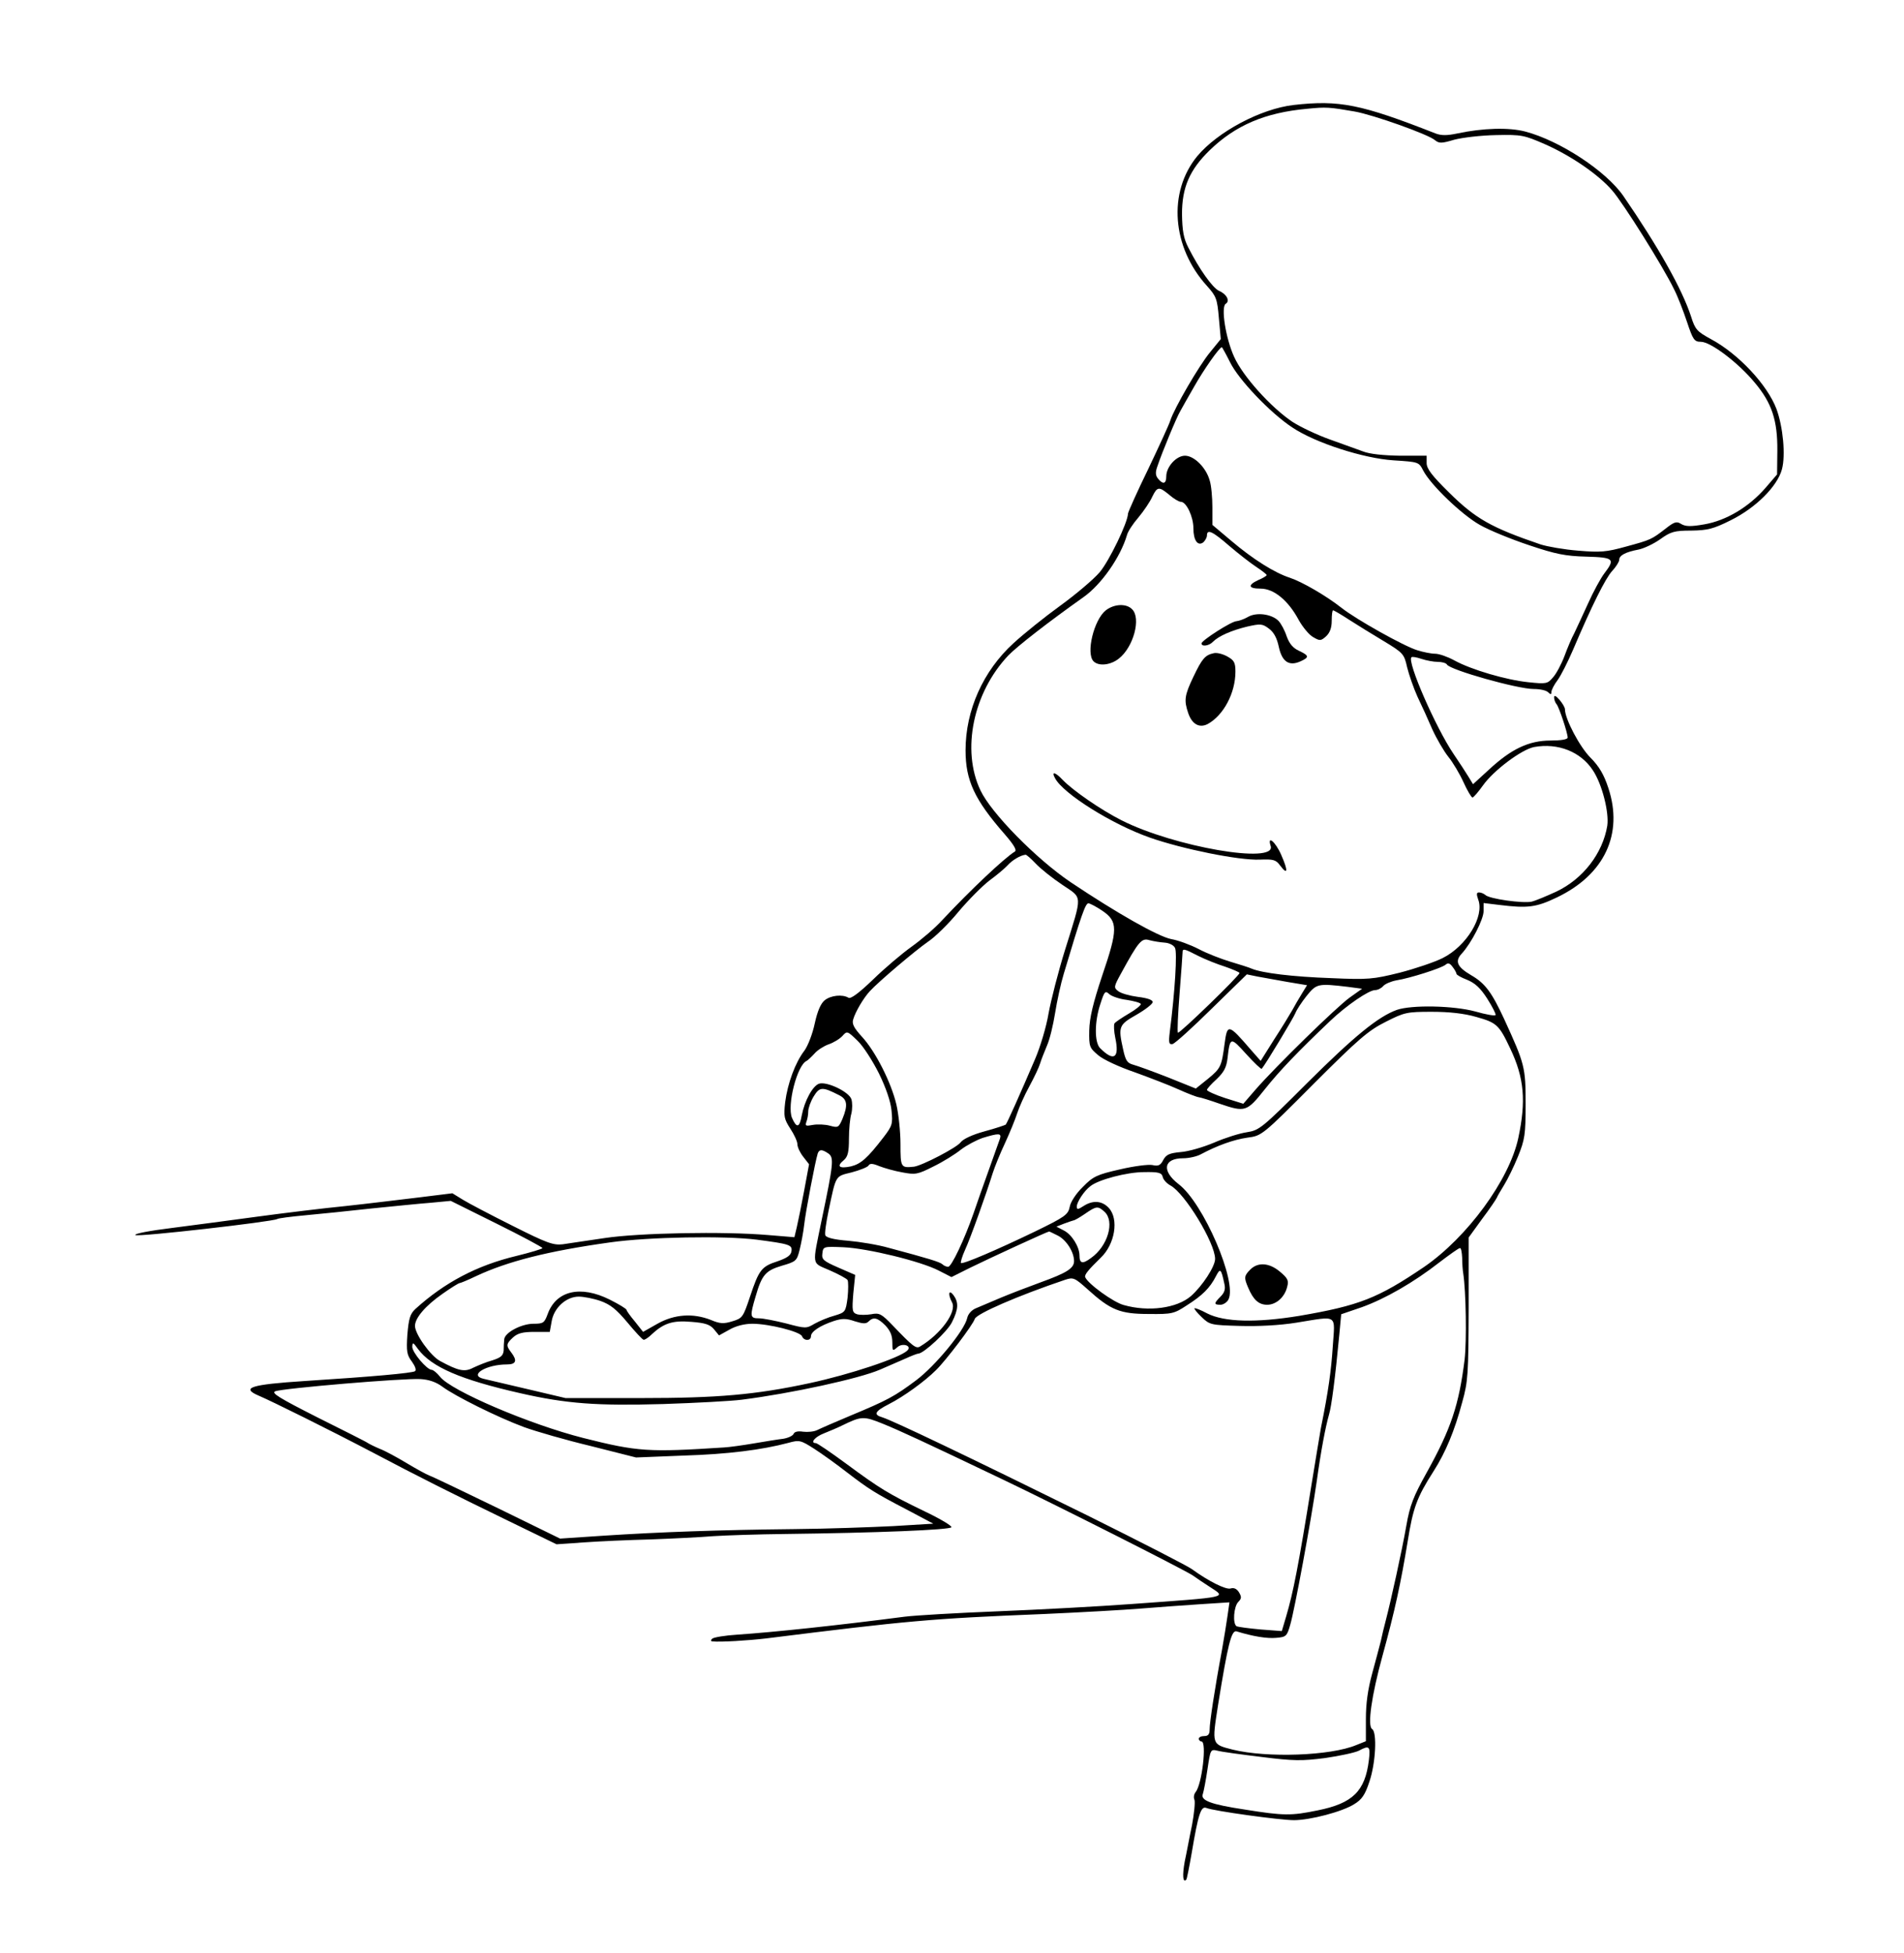 <?xml version="1.0" standalone="no"?>
<!DOCTYPE svg PUBLIC "-//W3C//DTD SVG 20010904//EN"
 "http://www.w3.org/TR/2001/REC-SVG-20010904/DTD/svg10.dtd">
<svg version="1.0" xmlns="http://www.w3.org/2000/svg"
 width="702pt" height="720pt" viewBox="0 0 702 720"
 preserveAspectRatio="xMidYMid meet">
<g transform="translate(0,720) scale(0.1,-0.1)"
fill="#000000" stroke="none">
<path d="M4770 6813 c-122 -14 -281 -99 -356 -189 -109 -133 -93 -336 36 -478
34 -38 38 -47 44 -119 l7 -77 -39 -48 c-41 -49 -133 -208 -147 -252 -4 -14
-41 -94 -81 -178 -41 -84 -74 -158 -75 -165 -1 -34 -69 -174 -104 -216 -22
-26 -88 -82 -146 -124 -58 -42 -135 -104 -172 -138 -112 -102 -177 -247 -177
-395 0 -111 33 -182 144 -309 33 -38 46 -59 38 -64 -40 -25 -164 -142 -267
-252 -27 -30 -79 -74 -114 -99 -35 -25 -99 -79 -142 -121 -52 -50 -83 -73 -91
-67 -22 13 -65 9 -88 -10 -14 -12 -26 -39 -36 -85 -8 -38 -25 -82 -38 -100
-34 -44 -62 -121 -71 -190 -6 -53 -4 -62 19 -98 14 -21 26 -47 26 -57 0 -11
10 -32 22 -47 l21 -27 -18 -97 c-10 -53 -22 -113 -27 -134 l-9 -38 -97 8
c-164 14 -475 8 -602 -11 -63 -9 -133 -20 -155 -23 -35 -4 -58 4 -185 68 -80
40 -162 83 -183 96 l-39 24 -121 -15 c-67 -8 -189 -23 -272 -32 -82 -8 -229
-26 -325 -39 -96 -13 -239 -32 -317 -42 -81 -10 -139 -21 -134 -26 8 -8 506
49 523 59 4 3 51 9 105 14 54 5 163 16 243 25 80 8 178 18 218 21 l74 7 169
-84 c93 -46 169 -87 169 -90 0 -3 -43 -16 -96 -29 -146 -35 -265 -98 -373
-196 -19 -18 -24 -35 -29 -94 -4 -62 -2 -75 17 -100 12 -17 17 -31 11 -35 -12
-7 -155 -20 -405 -36 -201 -13 -240 -25 -169 -55 45 -19 259 -125 419 -209
159 -84 296 -153 498 -251 l179 -87 101 7 c56 4 167 9 247 11 80 3 183 8 230
12 47 3 166 7 265 8 332 4 610 15 613 25 2 5 -43 32 -100 59 -132 64 -162 82
-288 175 -57 42 -107 76 -112 76 -22 0 -4 23 30 36 20 8 51 21 67 29 72 35 79
35 151 6 66 -27 150 -66 439 -204 197 -94 672 -334 703 -355 15 -11 44 -30 64
-43 60 -39 72 -36 -287 -62 -121 -9 -344 -21 -495 -27 -151 -6 -306 -15 -345
-20 -246 -32 -482 -57 -615 -66 -47 -3 -89 -10 -94 -15 -6 -6 -6 -9 0 -10 32
-3 131 3 199 11 521 65 602 73 1025 90 135 6 295 15 355 20 61 5 159 12 219
16 l109 7 -7 -49 c-4 -27 -13 -85 -21 -129 -27 -144 -45 -265 -45 -290 0 -18
-5 -25 -20 -25 -11 0 -20 -4 -20 -10 0 -5 5 -10 10 -10 20 0 2 -158 -22 -187
-6 -7 -8 -20 -4 -28 3 -8 -1 -50 -9 -93 -9 -42 -20 -103 -27 -135 -9 -50 -7
-80 6 -66 2 2 11 47 20 99 24 143 34 173 54 165 26 -11 271 -45 323 -45 59 0
178 31 222 59 28 17 40 34 56 83 23 67 29 182 10 194 -18 11 -2 124 38 269 46
167 68 270 93 422 20 125 34 163 96 260 44 69 77 148 105 253 22 78 23 105 24
347 l0 261 50 69 c28 37 52 73 54 78 2 6 15 27 27 47 13 21 36 68 51 105 25
62 28 80 28 193 0 136 -3 147 -79 313 -46 99 -70 132 -122 162 -51 30 -61 51
-35 79 36 39 81 127 81 157 l0 30 58 -7 c105 -13 136 -9 213 28 175 84 245
234 189 403 -16 49 -34 80 -66 112 -40 40 -94 143 -94 178 0 7 -9 22 -20 35
-14 16 -20 18 -20 9 0 -8 4 -19 9 -25 9 -10 41 -106 41 -123 0 -7 -25 -11 -63
-11 -80 0 -145 -31 -227 -107 l-59 -54 -17 28 c-9 15 -34 53 -55 84 -65 96
-172 340 -155 356 3 3 19 0 37 -6 18 -6 45 -11 60 -11 15 0 31 -4 34 -10 12
-20 260 -90 320 -90 23 0 46 -5 53 -12 9 -9 12 -9 12 1 0 7 10 27 23 44 13 18
38 68 57 112 68 160 119 263 144 290 14 15 26 34 26 41 0 17 24 29 71 38 20 4
56 21 80 38 39 28 52 32 115 32 60 1 81 6 145 38 93 46 172 125 189 188 14 52
4 156 -20 222 -34 90 -141 204 -242 258 -51 28 -58 35 -73 83 -33 101 -120
256 -250 445 -64 92 -233 203 -361 237 -61 16 -157 13 -251 -7 -38 -8 -59 -8
-80 0 -275 108 -355 124 -523 105z m224 -24 c69 -12 274 -85 297 -106 15 -12
24 -12 71 2 31 8 99 16 154 17 94 2 103 0 181 -34 95 -42 196 -111 247 -170
39 -44 188 -281 228 -364 14 -27 35 -82 48 -121 22 -66 27 -73 51 -73 36 0
138 -77 199 -151 63 -75 84 -139 83 -251 l-1 -87 -43 -50 c-61 -70 -144 -120
-225 -134 -51 -9 -69 -8 -85 1 -17 11 -25 9 -57 -16 -53 -41 -55 -42 -147 -67
-72 -20 -94 -22 -176 -15 -52 4 -114 15 -139 23 -182 62 -240 95 -337 191 -64
63 -83 88 -83 109 l0 27 -97 0 c-62 1 -113 6 -138 16 -22 8 -77 28 -122 44
-45 16 -107 45 -138 65 -79 53 -183 168 -215 240 -31 68 -49 183 -31 195 17
10 4 36 -25 48 -24 12 -72 79 -113 160 -17 33 -22 61 -23 123 0 98 28 163 102
235 95 92 204 139 360 153 69 7 82 6 174 -10z m-459 -924 c31 -64 149 -188
230 -241 85 -57 263 -114 373 -121 92 -6 93 -6 109 -37 27 -53 143 -164 209
-201 35 -20 116 -53 182 -75 98 -33 134 -40 210 -42 103 -3 108 -8 67 -62 -13
-17 -41 -68 -60 -111 -20 -44 -43 -93 -51 -110 -9 -16 -25 -54 -36 -84 -11
-29 -30 -65 -42 -78 -20 -24 -25 -25 -91 -18 -80 8 -211 46 -274 81 -24 13
-55 24 -70 24 -14 0 -44 6 -66 13 -49 15 -226 114 -280 157 -56 44 -144 95
-189 110 -56 18 -136 68 -216 136 l-70 59 0 65 c0 36 -4 81 -10 99 -13 47 -57
91 -91 91 -32 0 -69 -41 -69 -76 0 -28 -12 -31 -30 -9 -10 12 -11 24 -2 48 16
48 70 179 84 202 6 11 29 52 51 90 35 62 93 145 102 145 1 0 15 -25 30 -55z
m-223 -490 c16 -14 35 -25 42 -25 20 0 46 -55 46 -97 0 -45 16 -68 37 -52 7 7
13 18 13 25 0 25 21 15 83 -39 34 -29 79 -64 99 -77 21 -14 38 -27 38 -30 0
-3 -13 -11 -30 -18 -41 -19 -38 -32 8 -32 49 0 102 -44 140 -115 15 -27 39
-56 54 -64 24 -14 28 -14 47 3 14 13 21 31 21 58 0 21 2 38 5 38 3 0 29 -15
58 -34 28 -18 86 -54 128 -79 73 -44 76 -48 87 -97 7 -28 24 -77 38 -108 15
-31 40 -86 55 -121 16 -35 43 -81 59 -101 17 -21 42 -63 56 -94 14 -31 29 -56
33 -56 4 0 21 20 39 45 39 55 142 132 188 141 88 16 172 -17 217 -86 34 -51
60 -155 53 -204 -17 -102 -89 -196 -188 -243 -35 -16 -75 -33 -91 -37 -31 -7
-157 10 -171 25 -6 5 -16 9 -23 9 -9 0 -10 -6 -3 -26 24 -62 -43 -172 -131
-216 -30 -15 -101 -39 -159 -54 -97 -24 -116 -26 -250 -20 -145 5 -257 19
-295 35 -11 5 -47 16 -80 26 -33 10 -85 30 -115 46 -31 16 -77 33 -102 37 -49
10 -199 95 -371 210 -127 86 -292 254 -332 338 -71 149 -27 361 103 498 32 33
146 122 276 214 67 47 137 148 161 229 3 13 22 42 42 65 20 24 43 58 51 76 19
39 25 39 64 7z m-493 -1359 c18 -19 62 -54 98 -78 75 -51 75 -31 10 -239 -25
-80 -52 -186 -61 -235 -8 -49 -31 -125 -50 -169 -53 -124 -103 -236 -108 -241
-3 -2 -38 -14 -79 -25 -44 -12 -78 -28 -87 -40 -13 -19 -142 -86 -172 -90 -49
-5 -50 -3 -50 84 0 45 -7 110 -15 145 -19 81 -77 196 -127 250 -30 33 -38 48
-32 65 8 27 37 77 61 103 33 36 168 150 214 182 26 17 77 67 113 111 37 44 88
95 114 115 26 19 56 44 67 56 17 19 47 37 66 39 3 1 20 -14 38 -33z m246 -174
c57 -39 57 -68 -1 -238 -34 -102 -47 -156 -48 -203 -1 -60 1 -64 33 -91 18
-16 79 -44 135 -63 55 -20 128 -48 161 -63 33 -15 67 -28 75 -29 8 -1 43 -12
77 -24 94 -32 100 -30 166 53 54 68 122 139 242 253 60 57 142 113 165 113 10
0 23 7 30 15 7 8 28 17 49 21 50 8 163 44 180 57 10 9 17 6 27 -8 8 -10 14
-22 14 -25 0 -4 18 -14 39 -22 29 -12 49 -30 74 -69 19 -30 33 -57 31 -61 -2
-4 -36 2 -74 13 -81 22 -235 25 -290 6 -69 -25 -157 -97 -330 -269 -167 -167
-177 -175 -223 -182 -27 -4 -81 -21 -120 -38 -40 -17 -95 -33 -123 -35 -42 -4
-54 -9 -65 -29 -10 -20 -18 -24 -40 -19 -15 3 -69 -4 -120 -16 -84 -19 -99
-26 -136 -64 -25 -24 -46 -56 -49 -74 -6 -29 -17 -37 -128 -91 -141 -68 -267
-122 -273 -116 -2 2 4 24 15 48 20 43 79 209 102 283 7 22 27 72 45 110 18 39
38 88 45 110 7 22 27 67 45 100 18 33 36 71 40 85 4 14 16 43 25 65 10 22 23
76 30 120 7 44 21 109 32 145 65 218 80 260 91 260 7 -1 30 -13 52 -28z m229
-117 c16 -1 33 -9 38 -19 9 -15 0 -162 -19 -310 -5 -41 -3 -47 10 -45 9 2 74
61 145 131 l129 126 39 -8 c22 -4 71 -13 111 -20 l72 -12 -19 -31 c-11 -18
-27 -45 -36 -62 -9 -16 -39 -65 -67 -108 l-49 -78 -37 42 c-82 95 -86 96 -96
21 -11 -83 -14 -90 -60 -128 l-46 -37 -102 41 c-56 22 -114 43 -129 47 -22 6
-28 15 -37 56 -19 85 -16 91 49 128 33 19 60 40 60 47 0 8 -21 15 -55 19 -30
4 -62 13 -72 21 -17 13 -17 16 10 65 65 119 76 132 105 123 15 -4 40 -8 56 -9z
m124 -49 c26 -13 71 -31 100 -40 28 -10 52 -20 52 -23 0 -10 -222 -225 -227
-220 -3 3 0 68 6 144 6 77 11 145 11 151 0 16 4 16 58 -12z m551 -114 l53 -7
-45 -32 c-49 -35 -274 -255 -348 -340 l-45 -52 -67 21 c-37 12 -67 26 -67 30
0 4 16 22 36 40 27 26 36 43 40 78 9 78 11 78 68 15 30 -33 56 -58 58 -55 14
16 118 189 124 205 4 11 22 39 41 63 37 46 42 47 152 34z m-815 -48 c25 -4 49
-10 52 -15 2 -4 -17 -20 -43 -35 -27 -16 -51 -32 -54 -37 -3 -5 -2 -29 3 -53
16 -75 -5 -89 -56 -38 -21 21 -21 97 1 163 15 47 18 50 33 36 9 -8 38 -18 64
-21z m1289 -63 c75 -21 84 -29 125 -116 52 -109 59 -194 30 -330 -33 -155
-189 -367 -348 -476 -170 -115 -238 -142 -460 -180 -159 -26 -276 -23 -339 9
-24 13 -45 21 -47 19 -2 -2 10 -17 27 -33 29 -28 34 -29 140 -32 68 -2 147 2
209 12 155 25 142 33 134 -86 -6 -91 -16 -165 -44 -303 -4 -22 -19 -114 -34
-205 -49 -305 -68 -401 -94 -489 l-16 -54 -79 6 c-43 4 -82 9 -88 12 -15 10
-10 72 6 89 13 13 13 19 3 36 -8 13 -19 18 -31 14 -17 -5 -80 26 -142 71 -16
12 -190 101 -385 198 -442 218 -718 350 -757 362 -34 10 -28 22 25 49 53 27
131 83 173 125 37 36 137 168 143 189 7 19 158 85 333 144 30 10 35 8 84 -36
84 -76 119 -90 225 -90 85 -1 93 1 140 32 57 36 85 64 107 107 16 31 19 29 31
-27 5 -20 1 -33 -14 -48 -25 -25 -25 -30 0 -30 10 0 24 9 29 19 34 63 -92 357
-184 426 -63 49 -55 95 17 95 22 0 52 7 66 15 60 32 121 54 171 61 53 7 54 7
245 199 165 165 201 196 265 228 69 35 78 37 170 37 64 0 119 -6 164 -19z
m-2202 -209 c25 -51 43 -103 46 -136 5 -49 3 -56 -29 -98 -60 -78 -84 -99
-121 -108 -43 -9 -54 0 -26 23 15 13 19 30 19 79 0 35 4 77 9 93 4 17 4 40 0
53 -10 28 -91 66 -119 57 -24 -8 -54 -64 -64 -117 -8 -46 -19 -48 -36 -9 -19
46 19 195 54 210 4 2 17 14 29 27 11 13 35 28 52 34 18 6 41 20 51 31 17 19
18 19 56 -18 21 -20 56 -75 79 -121z m-148 -79 c31 -15 34 -37 13 -88 -14 -32
-16 -33 -46 -25 -18 5 -46 6 -63 3 -26 -5 -29 -4 -24 11 4 10 7 27 7 39 0 12
9 37 20 55 22 36 32 36 93 5z m594 -160 c-4 -10 -22 -63 -42 -118 -20 -55 -45
-127 -56 -159 -33 -95 -81 -196 -93 -196 -7 0 -16 4 -21 9 -10 9 -53 22 -199
61 -38 11 -105 22 -149 26 -51 4 -80 11 -84 20 -3 7 3 48 12 91 28 133 24 126
85 141 30 8 58 19 62 25 5 9 16 8 40 -2 18 -7 56 -18 85 -23 48 -9 56 -8 115
22 35 17 80 45 101 62 21 16 57 35 80 43 59 18 70 18 64 -2z m-632 -56 c20
-15 18 -37 -25 -242 -36 -176 -39 -158 29 -188 32 -14 62 -30 66 -36 3 -6 3
-35 0 -65 -7 -52 -8 -54 -48 -66 -23 -6 -56 -20 -74 -30 -30 -18 -33 -18 -104
1 -40 10 -85 19 -101 19 -33 0 -34 7 -12 81 23 80 37 95 97 113 52 15 55 18
65 58 6 24 14 66 17 93 5 47 41 235 50 263 6 16 17 15 40 -1z m1232 -86 c2
-10 15 -24 28 -31 53 -28 165 -212 165 -271 0 -28 -47 -100 -89 -137 -52 -45
-157 -59 -248 -33 -38 10 -133 79 -142 103 -3 9 12 27 57 71 53 50 68 143 30
184 -25 27 -59 29 -93 7 -20 -13 -25 -14 -25 -2 0 16 27 58 50 75 29 24 135
52 198 52 54 1 65 -2 69 -18z m-215 -128 c39 -35 13 -127 -50 -171 -31 -23
-42 -20 -42 10 0 31 -28 77 -58 92 l-27 14 28 11 c16 6 31 11 35 12 4 0 23 11
42 24 42 29 48 30 72 8z m-172 -88 c32 -16 60 -61 60 -94 0 -27 -28 -44 -125
-79 -44 -16 -109 -41 -145 -56 -36 -15 -77 -33 -92 -39 -15 -6 -29 -21 -32
-36 -10 -46 -118 -177 -189 -230 -79 -59 -105 -73 -242 -130 -55 -23 -110 -47
-122 -53 -12 -6 -35 -8 -52 -6 -19 3 -32 0 -35 -8 -3 -7 -20 -15 -38 -18 -18
-2 -67 -10 -108 -17 -41 -7 -91 -14 -110 -15 -279 -18 -318 -16 -520 35 -197
50 -488 174 -528 226 -11 14 -25 25 -30 25 -18 0 -72 64 -72 85 1 18 3 17 21
-8 50 -67 157 -113 377 -163 171 -39 283 -47 527 -40 121 4 252 11 290 16 182
23 434 78 510 111 28 12 69 30 92 40 24 11 45 19 49 19 19 0 107 81 124 116
24 48 25 73 5 100 -17 22 -21 3 -5 -27 19 -34 -41 -117 -118 -163 -15 -9 -27
1 -100 77 -42 44 -50 48 -80 42 -18 -3 -42 -3 -52 0 -18 6 -19 13 -14 76 l7
69 -62 27 c-55 24 -62 30 -59 52 3 26 4 26 78 23 89 -4 286 -52 351 -86 l47
-24 68 34 c69 34 286 134 292 134 2 0 16 -7 32 -15z m-1110 -15 c121 -16 132
-19 128 -43 -2 -15 -17 -25 -52 -37 -59 -19 -68 -32 -101 -131 -25 -75 -28
-79 -65 -90 -32 -10 -46 -9 -79 5 -66 26 -135 21 -197 -14 l-53 -30 -30 38
c-17 20 -31 40 -31 43 0 4 -28 21 -62 38 -108 54 -198 33 -229 -54 -12 -32
-16 -35 -52 -35 -45 0 -107 -33 -108 -58 -1 -9 -2 -28 -2 -41 -2 -19 -11 -26
-42 -36 -22 -6 -53 -19 -70 -27 -32 -17 -55 -12 -123 25 -35 19 -92 99 -92
129 0 29 38 74 101 118 31 22 60 40 64 40 3 0 30 11 59 25 117 55 266 93 496
125 141 20 421 25 540 10z m2601 -67 c0 -21 2 -47 4 -58 10 -67 13 -245 5
-317 -21 -168 -50 -255 -140 -417 -49 -88 -62 -121 -75 -196 -16 -92 -57 -277
-76 -350 -6 -22 -14 -56 -18 -75 -5 -19 -19 -73 -32 -120 -16 -59 -23 -110
-23 -167 l0 -82 -35 -14 c-95 -40 -330 -48 -456 -17 -78 20 -77 17 -54 165 36
223 49 276 68 271 62 -19 113 -27 146 -24 37 3 40 6 52 48 16 54 77 384 98
531 16 115 32 198 45 244 9 29 23 136 38 295 l7 75 76 26 c86 31 191 91 287
166 37 28 70 52 75 52 4 1 7 -16 8 -36z m-3177 -159 c36 -13 58 -30 99 -79 29
-35 56 -64 60 -64 4 -1 18 8 30 20 44 41 77 52 146 46 52 -4 69 -10 84 -28
l18 -22 38 21 c24 14 56 22 85 22 61 0 176 -29 183 -46 7 -18 33 -18 33 0 0
17 33 39 84 56 31 10 46 10 78 -1 29 -9 41 -10 50 -1 18 18 33 15 62 -14 18
-19 26 -37 26 -62 0 -33 1 -34 18 -19 19 18 56 6 37 -12 -28 -27 -211 -88
-360 -120 -200 -43 -340 -55 -620 -55 l-280 0 -140 33 c-77 18 -150 35 -162
38 -56 13 9 53 86 53 34 0 39 14 16 44 -20 26 -19 32 7 56 17 15 35 20 79 20
l56 0 7 39 c8 49 53 91 100 91 18 0 54 -7 80 -16z m-583 -316 c47 -35 204
-113 301 -149 44 -16 155 -48 247 -70 l166 -42 175 7 c164 5 289 21 387 47 40
11 45 10 95 -22 28 -18 81 -56 117 -84 87 -67 109 -80 224 -140 l98 -52 -148
-9 c-81 -4 -245 -10 -363 -11 -283 -3 -498 -11 -700 -24 l-165 -11 -229 112
c-126 61 -240 116 -252 120 -13 5 -51 26 -86 47 -35 21 -79 45 -98 52 -19 8
-39 18 -45 22 -5 4 -89 46 -185 94 -142 72 -171 90 -155 96 26 11 475 49 536
45 31 -2 57 -11 80 -28z m3416 -1377 c-14 -114 -59 -159 -189 -185 -97 -20
-125 -20 -268 3 -127 19 -165 34 -155 58 3 9 11 50 17 91 11 73 11 74 37 68
14 -4 87 -14 162 -23 119 -15 149 -15 235 -4 55 8 110 20 124 27 39 21 43 17
37 -35z"/>
<path d="M4077 4950 c-44 -35 -74 -159 -45 -188 19 -19 63 -14 93 10 54 42 83
149 49 182 -21 22 -66 20 -97 -4z"/>
<path d="M4600 4925 c-14 -8 -32 -14 -41 -15 -18 0 -129 -71 -129 -82 0 -13
28 -9 42 6 22 22 69 42 126 56 49 11 56 11 80 -7 19 -14 30 -35 37 -68 12 -55
38 -72 80 -53 33 15 32 21 -6 39 -22 10 -35 26 -45 53 -7 22 -21 48 -31 58
-26 25 -82 32 -113 13z"/>
<path d="M4475 4792 c-32 -7 -43 -20 -75 -87 -33 -69 -35 -87 -19 -134 14 -41
41 -56 72 -40 58 32 102 114 102 193 0 34 -5 42 -30 56 -16 9 -39 15 -50 12z"/>
<path d="M3890 4331 c30 -57 210 -170 350 -219 120 -42 327 -84 404 -81 51 2
60 0 76 -22 28 -37 30 -20 4 39 -21 49 -53 75 -39 33 21 -68 -356 -3 -550 95
-77 39 -178 109 -216 148 -28 30 -44 34 -29 7z"/>
<path d="M4610 2520 c-23 -23 -24 -30 -8 -67 19 -45 39 -63 70 -63 33 0 65 28
74 67 6 22 2 31 -27 55 -39 33 -81 36 -109 8z"/>
</g>
</svg>
